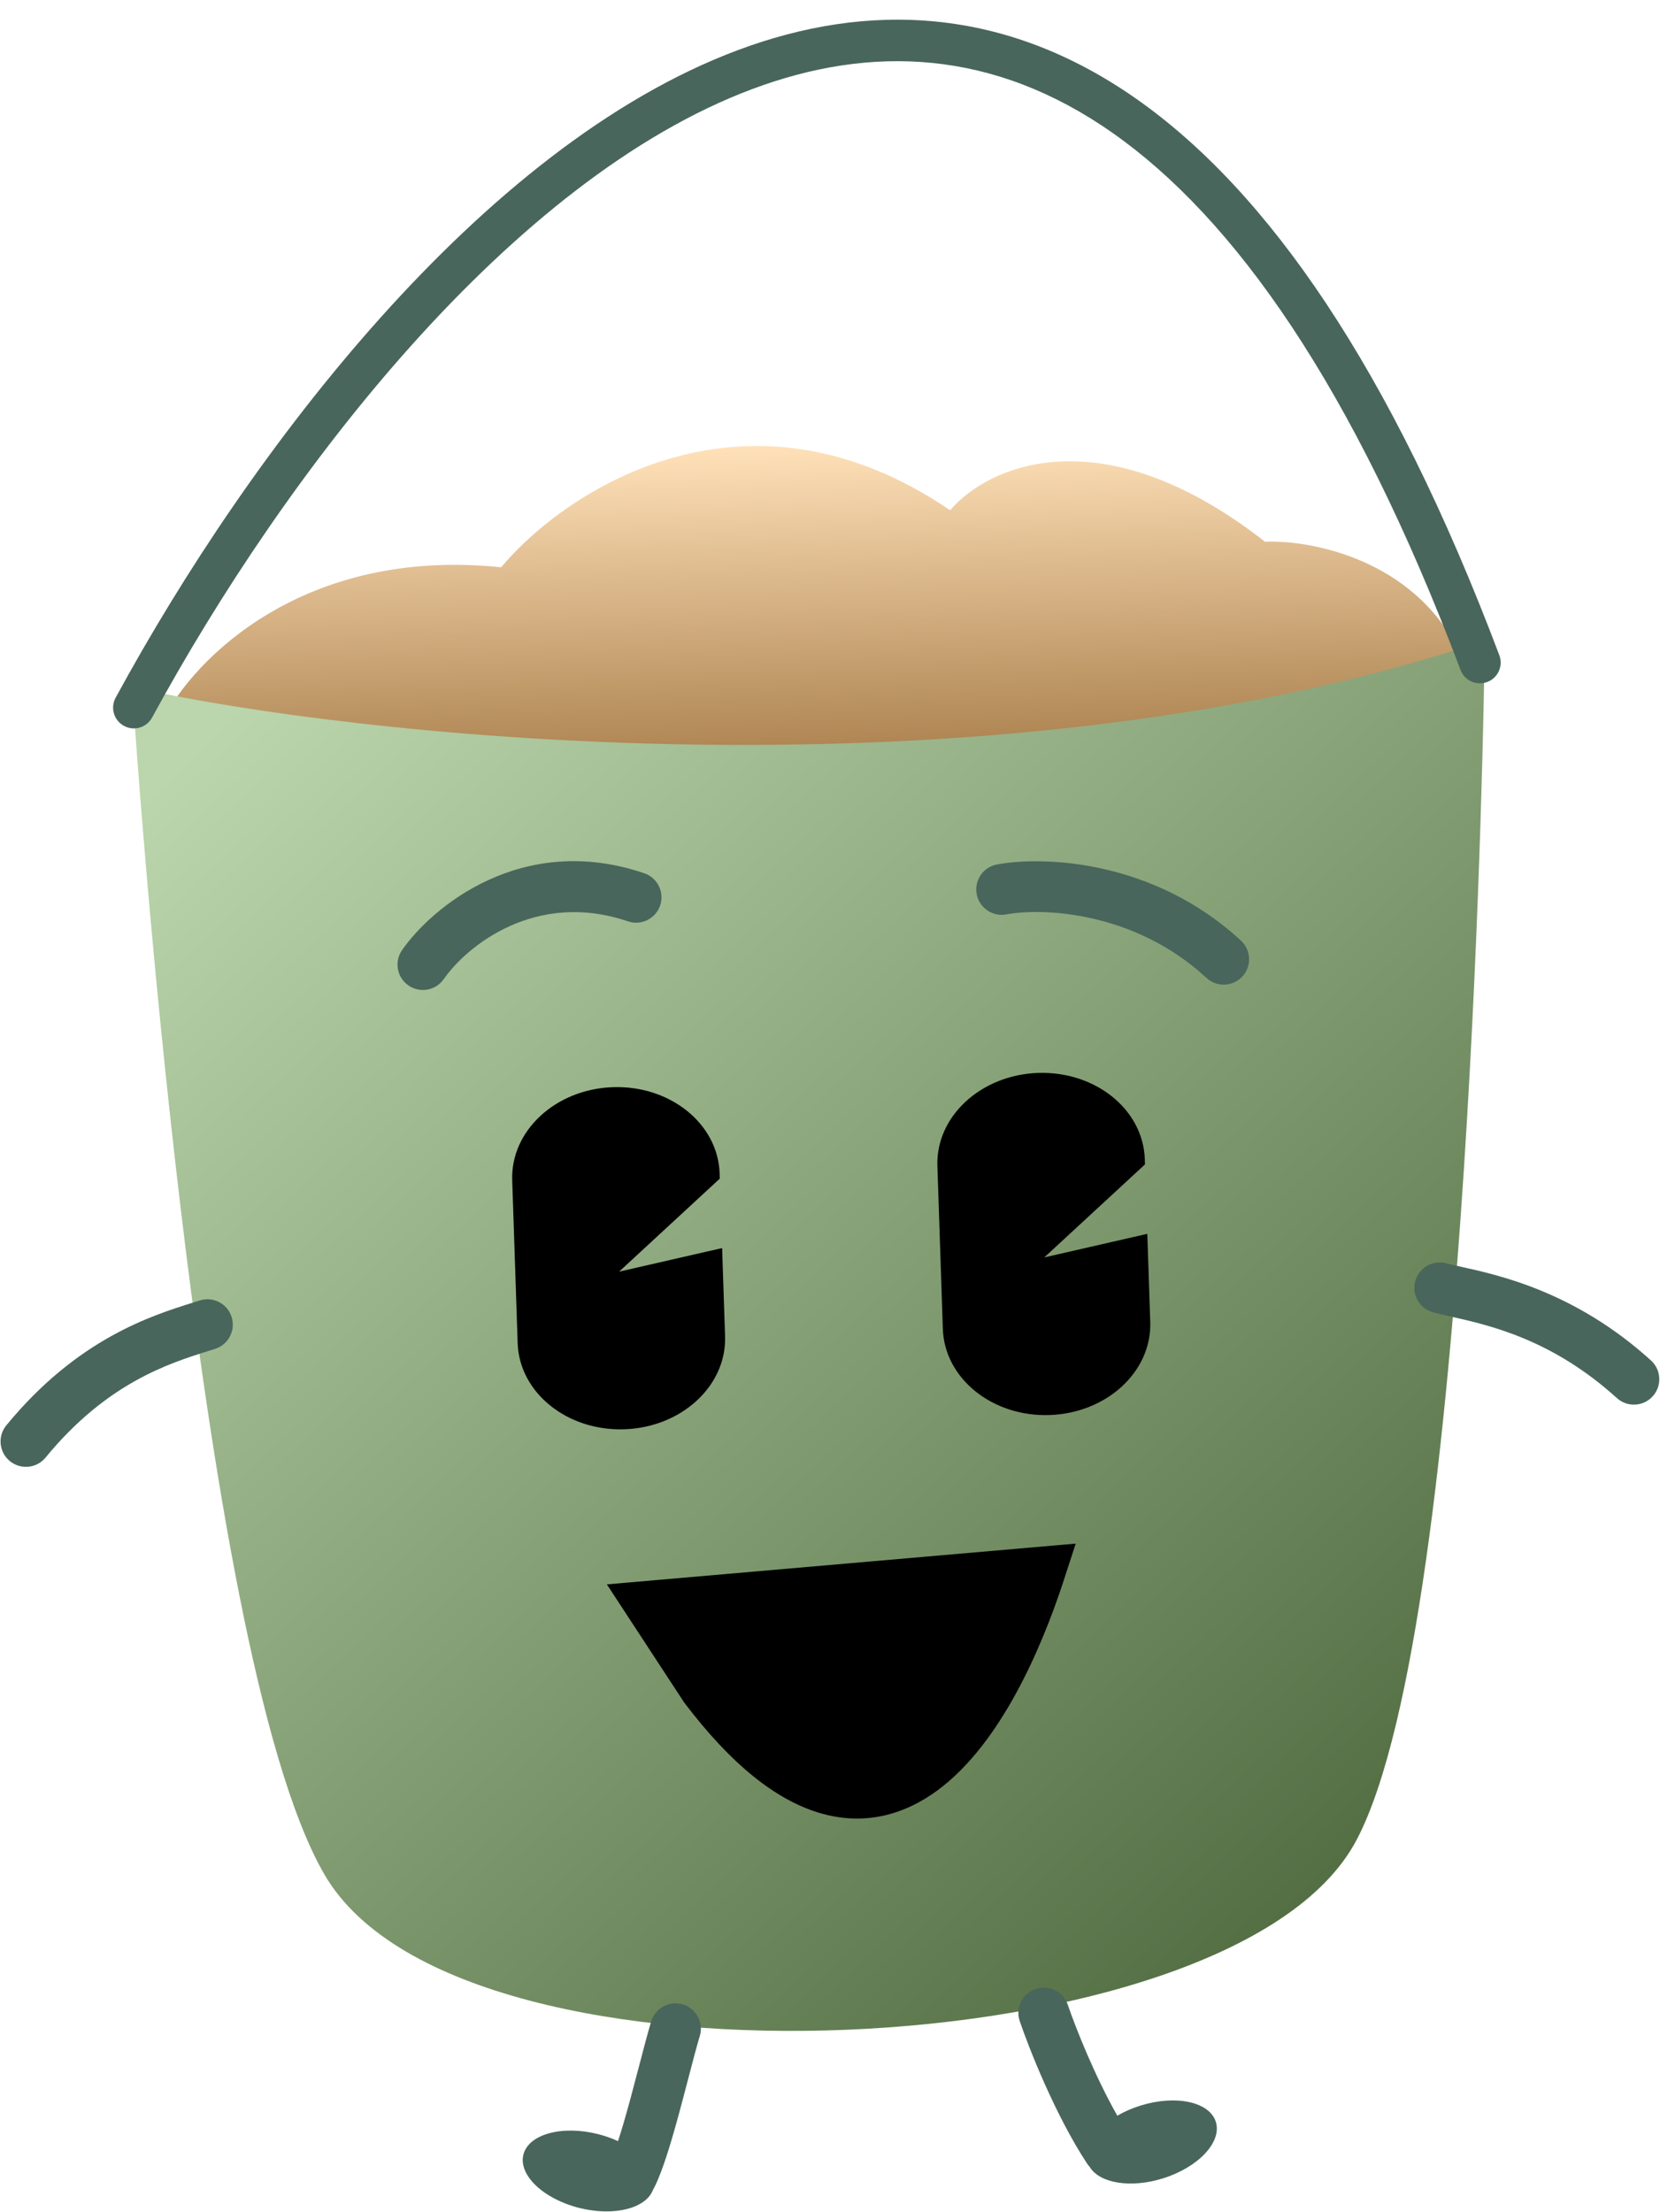 <svg width="654" height="871" viewBox="0 0 654 871" fill="none" xmlns="http://www.w3.org/2000/svg">
<path d="M197.425 223.406C119.215 215.325 76.117 259.981 64.345 283.319C387.897 322.523 539.41 281.712 574.722 256.406C556.809 220.19 516.356 212.602 498.37 213.335C433.47 162.644 388.636 183.968 374.332 200.966C293.9 146.074 222.881 193.054 197.425 223.406Z" fill="url(#paint0_linear_150_1315)"/>
<path fill-rule="evenodd" clip-rule="evenodd" d="M584.775 263.721C584.775 263.718 584.775 263.716 576.6 263.606L584.775 263.716L584.928 252.428L574.155 255.804C387.239 314.377 155.199 291.621 62.616 272.847L52.126 270.72L52.834 281.4L60.991 280.86C52.834 281.4 52.834 281.402 52.834 281.405L52.852 281.674C52.864 281.853 52.882 282.119 52.906 282.47C52.954 283.172 53.025 284.213 53.121 285.572C53.311 288.291 53.597 292.286 53.979 297.398C54.741 307.622 55.886 322.317 57.413 340.217C60.468 376.012 65.058 424.653 71.198 476.008C77.335 527.34 85.034 581.499 94.32 628.293C103.534 674.723 114.514 715.041 127.619 737.876C141.668 762.355 172.384 778.321 208.595 787.868C245.24 797.531 289.467 801.144 333.27 799.374C377.08 797.604 420.943 790.431 456.867 778.203C492.325 766.135 521.941 748.501 534.538 724.464C546.343 701.938 555.086 661.472 561.766 614.78C568.505 567.675 573.302 512.948 576.705 461C580.109 409.027 582.126 359.717 583.292 323.407C583.876 305.249 584.246 290.336 584.471 279.958C584.583 274.769 584.659 270.713 584.707 267.953C584.731 266.572 584.748 265.516 584.759 264.803L584.769 264.161L584.771 263.994L584.775 263.721Z" fill="url(#paint1_linear_150_1315)"/>
<path fill-rule="evenodd" clip-rule="evenodd" d="M283.513 462.051C282.861 442.572 264.041 427.393 241.476 428.148C218.912 428.904 201.148 445.306 201.8 464.786L203.948 528.977C204.6 548.456 223.42 563.635 245.985 562.879C268.549 562.124 286.313 545.721 285.661 526.242L284.499 491.514L243.907 500.804L283.584 464.167L283.513 462.051Z" fill="black"/>
<path fill-rule="evenodd" clip-rule="evenodd" d="M451.024 456.446C450.372 436.967 431.551 421.788 408.987 422.543C386.422 423.298 368.659 439.701 369.311 459.18L371.459 523.371C372.111 542.85 390.931 558.029 413.495 557.274C436.06 556.519 453.823 540.116 453.172 520.637L452.01 485.909L411.418 495.199L451.094 458.562L451.024 456.446Z" fill="black"/>
<path fill-rule="evenodd" clip-rule="evenodd" d="M162.26 135.828C121.428 181.356 86.094 234.459 59.921 282.587C57.764 286.554 52.799 288.021 48.833 285.864C44.866 283.706 43.399 278.742 45.556 274.775C72.211 225.76 108.247 171.562 150.087 124.91C191.837 78.357 239.876 38.747 290.651 19.759C341.874 0.604 395.807 2.527 447.743 38.968C499.155 75.042 547.787 144.367 590.704 258.047C592.299 262.272 590.167 266.989 585.943 268.584C581.719 270.179 577.001 268.047 575.406 263.823C532.986 151.458 485.866 85.693 438.351 52.354C391.361 19.382 343.192 17.569 296.378 35.075C249.116 52.749 203.18 90.2 162.26 135.828Z" fill="#49665C"/>
<path d="M409.616 619.176L256.616 632.47L277.671 664.632C348.135 757.601 392.07 673.065 409.616 619.176Z" fill="black"/>
<path fill-rule="evenodd" clip-rule="evenodd" d="M423.802 607.906L419.125 622.272C414.614 636.127 408.353 652.129 400.279 666.886C392.277 681.513 382.095 695.658 369.432 705.017C356.402 714.647 340.534 719.285 322.664 713.904C305.447 708.719 287.891 694.67 269.702 670.672L269.493 670.397L239.089 623.955L423.802 607.906ZM274.143 640.984L285.847 658.863C302.799 681.16 317.089 691.338 328.43 694.753C339.165 697.985 348.589 695.552 357.544 688.933C366.866 682.044 375.361 670.761 382.734 657.287C387.449 648.669 391.542 639.455 394.998 630.484L274.143 640.984Z" fill="black"/>
<path fill-rule="evenodd" clip-rule="evenodd" d="M247.4 362.845C210.831 350.425 183.736 372.795 174.821 385.592C171.665 390.124 165.432 391.238 160.9 388.081C156.368 384.924 155.254 378.691 158.411 374.16C170.163 357.29 205.601 327.527 253.832 343.907C259.061 345.683 261.861 351.362 260.085 356.592C258.309 361.821 252.63 364.621 247.4 362.845Z" fill="#49665C"/>
<path fill-rule="evenodd" clip-rule="evenodd" d="M475.329 385.125C446.65 358.623 410.25 357.523 396.459 360.109C391.031 361.127 385.805 357.551 384.787 352.123C383.77 346.695 387.345 341.469 392.773 340.452C410.982 337.037 454.382 338.537 488.903 370.436C492.959 374.184 493.209 380.511 489.461 384.567C485.712 388.623 479.386 388.873 475.329 385.125Z" fill="#49665C"/>
<path fill-rule="evenodd" clip-rule="evenodd" d="M91.245 518.636C92.924 523.898 90.02 529.524 84.758 531.203C83.921 531.47 83.053 531.743 82.157 532.025C66.508 536.942 42.085 544.617 17.947 574.021C14.443 578.29 8.142 578.91 3.873 575.406C-0.396 571.902 -1.015 565.6 2.489 561.332C30.42 527.307 59.56 518.157 76.053 512.978C76.968 512.691 77.843 512.416 78.678 512.15C83.939 510.471 89.566 513.375 91.245 518.636Z" fill="#49665C"/>
<path fill-rule="evenodd" clip-rule="evenodd" d="M557.555 504.604C558.976 499.267 564.454 496.092 569.791 497.513C571.399 497.941 573.396 498.383 575.728 498.899C591.014 502.282 620.745 508.861 650.433 535.766C654.526 539.475 654.837 545.799 651.128 549.891C647.419 553.984 641.095 554.295 637.003 550.586C611.519 527.491 587.016 521.966 571.618 518.495C569.022 517.91 566.685 517.383 564.646 516.84C559.309 515.419 556.134 509.941 557.555 504.604Z" fill="#49665C"/>
<path fill-rule="evenodd" clip-rule="evenodd" d="M275.704 801.828C277.297 796.539 274.301 790.961 269.013 789.368C263.725 787.776 258.147 790.771 256.554 796.059C255.173 800.645 253.473 807.149 251.67 814.047L251.67 814.048C250.596 818.156 249.486 822.404 248.385 826.47C246.686 832.746 245.025 838.514 243.484 843.223C241.051 842.098 238.383 841.15 235.542 840.437C221.358 836.874 208.224 840.499 206.205 848.533C204.187 856.568 214.049 865.97 228.233 869.533C241.825 872.947 254.454 869.76 257.259 862.417C257.413 862.17 257.558 861.915 257.693 861.651C261.193 854.783 264.702 842.728 267.69 831.698C268.927 827.129 270.096 822.651 271.187 818.472L271.187 818.472C272.896 811.925 274.414 806.111 275.704 801.828Z" fill="#49665C"/>
<path fill-rule="evenodd" clip-rule="evenodd" d="M420.684 789.516C418.904 784.288 413.223 781.493 407.995 783.273C402.767 785.053 399.972 790.734 401.752 795.962C405.436 806.784 415.852 833.19 428.267 852.028C428.588 852.515 428.945 852.965 429.331 853.377C433.21 859.82 445.458 861.878 458.234 857.869C472.187 853.49 481.488 843.533 479.007 835.629C476.527 827.724 463.205 824.866 449.251 829.245C445.94 830.284 442.891 831.638 440.199 833.203C431.193 817.367 423.649 798.224 420.684 789.516Z" fill="#49665C"/>
<defs>
<linearGradient id="paint0_linear_150_1315" x1="316.358" y1="174.966" x2="320.541" y2="299.987" gradientUnits="userSpaceOnUse">
<stop stop-color="#FFE1B9"/>
<stop offset="1" stop-color="#AB814E"/>
<stop offset="1" stop-color="#FFE1B9" stop-opacity="0"/>
</linearGradient>
<linearGradient id="paint1_linear_150_1315" x1="68.718" y1="301.676" x2="536.218" y2="794.676" gradientUnits="userSpaceOnUse">
<stop stop-color="#BBD5AC"/>
<stop offset="1" stop-color="#4C673C"/>
</linearGradient>
</defs>
</svg>
